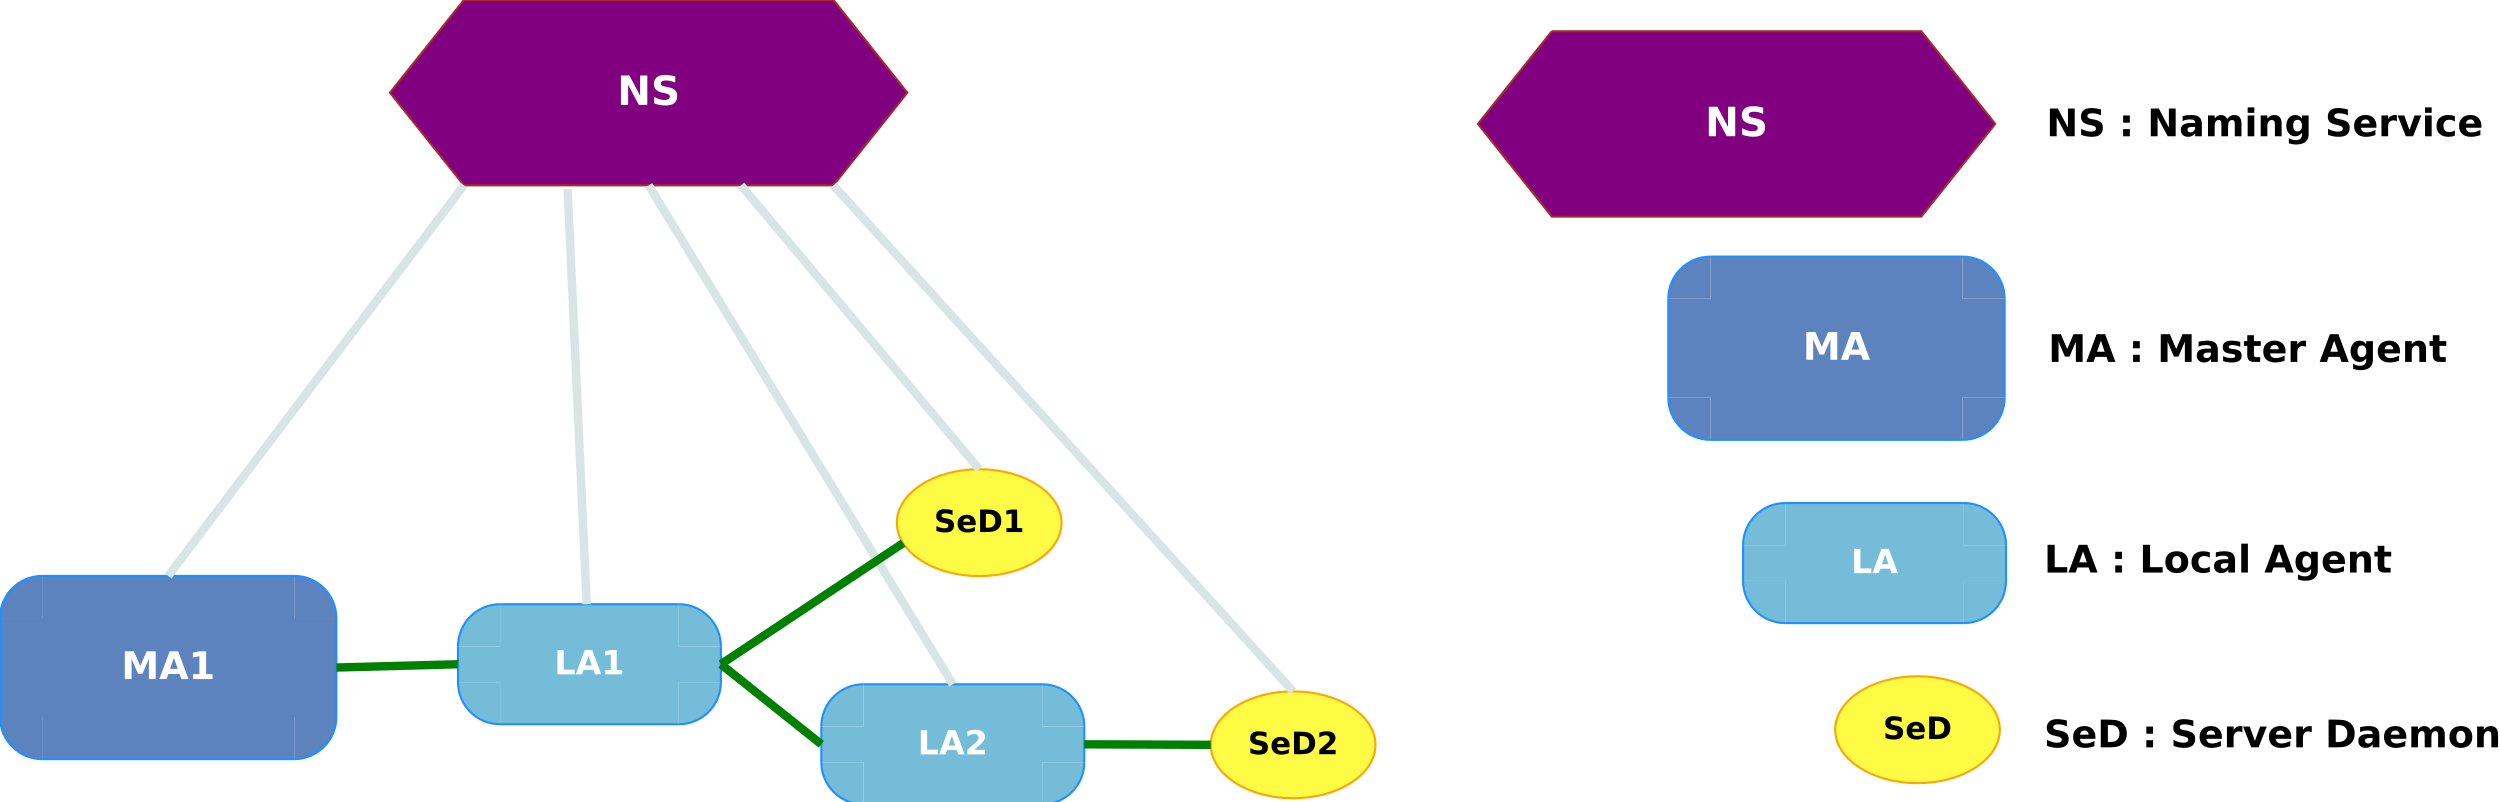<?xml version="1.0" encoding="UTF-8"?>
<svg xmlns="http://www.w3.org/2000/svg" xmlns:xlink="http://www.w3.org/1999/xlink" width="1187pt" height="381pt" viewBox="0 0 1187 381" version="1.1">
<defs>
<g>
<symbol overflow="visible" id="glyph0-0">
<path style="stroke:none;" d="M 0.906 3.188 L 0.906 -12.734 L 9.938 -12.734 L 9.938 3.188 Z M 1.906 2.188 L 8.922 2.188 L 8.922 -11.719 L 1.906 -11.719 Z M 1.906 2.188 "/>
</symbol>
<symbol overflow="visible" id="glyph0-1">
<path style="stroke:none;" d="M 1.656 -13.172 L 5.984 -13.172 L 8.984 -6.125 L 12 -13.172 L 16.312 -13.172 L 16.312 0 L 13.094 0 L 13.094 -9.625 L 10.062 -2.531 L 7.906 -2.531 L 4.875 -9.625 L 4.875 0 L 1.656 0 Z M 1.656 -13.172 "/>
</symbol>
<symbol overflow="visible" id="glyph0-2">
<path style="stroke:none;" d="M 9.656 -2.406 L 4.344 -2.406 L 3.5 0 L 0.094 0 L 4.969 -13.172 L 9.016 -13.172 L 13.891 0 L 10.484 0 Z M 5.188 -4.844 L 8.797 -4.844 L 7 -10.078 Z M 5.188 -4.844 "/>
</symbol>
<symbol overflow="visible" id="glyph0-3">
<path style="stroke:none;" d=""/>
</symbol>
<symbol overflow="visible" id="glyph0-4">
<path style="stroke:none;" d="M 2.016 -9.875 L 5.203 -9.875 L 5.203 -6.469 L 2.016 -6.469 Z M 2.016 -3.406 L 5.203 -3.406 L 5.203 0 L 2.016 0 Z M 2.016 -3.406 "/>
</symbol>
<symbol overflow="visible" id="glyph0-5">
<path style="stroke:none;" d="M 5.938 -4.438 C 5.281 -4.438 4.785 -4.328 4.453 -4.109 C 4.117 -3.891 3.953 -3.562 3.953 -3.125 C 3.953 -2.719 4.086 -2.398 4.359 -2.172 C 4.629 -1.953 5.004 -1.844 5.484 -1.844 C 6.078 -1.844 6.57 -2.055 6.969 -2.484 C 7.375 -2.91 7.578 -3.441 7.578 -4.078 L 7.578 -4.438 Z M 10.766 -5.641 L 10.766 0 L 7.578 0 L 7.578 -1.469 C 7.16 -0.863 6.688 -0.426 6.156 -0.156 C 5.625 0.113 4.977 0.25 4.219 0.25 C 3.195 0.25 2.367 -0.047 1.734 -0.641 C 1.098 -1.234 0.781 -2.008 0.781 -2.969 C 0.781 -4.125 1.176 -4.973 1.969 -5.516 C 2.77 -6.055 4.02 -6.328 5.719 -6.328 L 7.578 -6.328 L 7.578 -6.578 C 7.578 -7.066 7.379 -7.426 6.984 -7.656 C 6.598 -7.895 5.988 -8.016 5.156 -8.016 C 4.477 -8.016 3.848 -7.945 3.266 -7.812 C 2.68 -7.676 2.141 -7.473 1.641 -7.203 L 1.641 -9.609 C 2.316 -9.773 2.992 -9.898 3.672 -9.984 C 4.359 -10.066 5.039 -10.109 5.719 -10.109 C 7.5 -10.109 8.785 -9.758 9.578 -9.062 C 10.367 -8.363 10.766 -7.223 10.766 -5.641 Z M 10.766 -5.641 "/>
</symbol>
<symbol overflow="visible" id="glyph0-6">
<path style="stroke:none;" d="M 9.234 -9.562 L 9.234 -7.172 C 8.555 -7.453 7.898 -7.66 7.266 -7.797 C 6.641 -7.941 6.051 -8.016 5.5 -8.016 C 4.895 -8.016 4.445 -7.938 4.156 -7.781 C 3.863 -7.633 3.719 -7.406 3.719 -7.094 C 3.719 -6.844 3.828 -6.648 4.047 -6.516 C 4.273 -6.379 4.672 -6.281 5.234 -6.219 L 5.797 -6.141 C 7.41 -5.93 8.492 -5.594 9.047 -5.125 C 9.609 -4.656 9.891 -3.914 9.891 -2.906 C 9.891 -1.852 9.5 -1.062 8.719 -0.531 C 7.945 -0.008 6.789 0.25 5.25 0.25 C 4.602 0.25 3.93 0.195 3.234 0.094 C 2.535 0 1.816 -0.148 1.078 -0.359 L 1.078 -2.766 C 1.711 -2.453 2.359 -2.219 3.016 -2.062 C 3.68 -1.914 4.352 -1.844 5.031 -1.844 C 5.656 -1.844 6.117 -1.926 6.422 -2.094 C 6.734 -2.27 6.891 -2.523 6.891 -2.859 C 6.891 -3.141 6.781 -3.348 6.562 -3.484 C 6.352 -3.629 5.93 -3.738 5.297 -3.812 L 4.734 -3.875 C 3.328 -4.051 2.344 -4.379 1.781 -4.859 C 1.219 -5.336 0.938 -6.062 0.938 -7.031 C 0.938 -8.07 1.297 -8.844 2.016 -9.344 C 2.734 -9.852 3.832 -10.109 5.312 -10.109 C 5.895 -10.109 6.504 -10.062 7.141 -9.969 C 7.785 -9.883 8.484 -9.75 9.234 -9.562 Z M 9.234 -9.562 "/>
</symbol>
<symbol overflow="visible" id="glyph0-7">
<path style="stroke:none;" d="M 4.969 -12.688 L 4.969 -9.875 L 8.219 -9.875 L 8.219 -7.625 L 4.969 -7.625 L 4.969 -3.438 C 4.969 -2.977 5.055 -2.664 5.234 -2.5 C 5.422 -2.344 5.785 -2.266 6.328 -2.266 L 7.953 -2.266 L 7.953 0 L 5.234 0 C 3.992 0 3.113 -0.258 2.594 -0.781 C 2.07 -1.301 1.812 -2.188 1.812 -3.438 L 1.812 -7.625 L 0.234 -7.625 L 0.234 -9.875 L 1.812 -9.875 L 1.812 -12.688 Z M 4.969 -12.688 "/>
</symbol>
<symbol overflow="visible" id="glyph0-8">
<path style="stroke:none;" d="M 11.375 -4.969 L 11.375 -4.062 L 4 -4.062 C 4.07 -3.32 4.336 -2.766 4.797 -2.391 C 5.254 -2.023 5.895 -1.844 6.719 -1.844 C 7.383 -1.844 8.066 -1.941 8.766 -2.141 C 9.461 -2.336 10.176 -2.633 10.906 -3.031 L 10.906 -0.594 C 10.164 -0.312 9.422 -0.102 8.672 0.031 C 7.922 0.176 7.172 0.25 6.422 0.25 C 4.641 0.25 3.254 -0.203 2.266 -1.109 C 1.273 -2.016 0.781 -3.289 0.781 -4.938 C 0.781 -6.539 1.266 -7.801 2.234 -8.719 C 3.211 -9.645 4.551 -10.109 6.25 -10.109 C 7.801 -10.109 9.039 -9.641 9.969 -8.703 C 10.906 -7.773 11.375 -6.531 11.375 -4.969 Z M 8.125 -6.016 C 8.125 -6.617 7.945 -7.102 7.594 -7.469 C 7.25 -7.832 6.797 -8.016 6.234 -8.016 C 5.617 -8.016 5.117 -7.844 4.734 -7.5 C 4.359 -7.156 4.125 -6.66 4.031 -6.016 Z M 8.125 -6.016 "/>
</symbol>
<symbol overflow="visible" id="glyph0-9">
<path style="stroke:none;" d="M 8.859 -7.188 C 8.578 -7.312 8.301 -7.406 8.031 -7.469 C 7.758 -7.531 7.484 -7.562 7.203 -7.562 C 6.391 -7.562 5.766 -7.301 5.328 -6.781 C 4.891 -6.258 4.672 -5.516 4.672 -4.547 L 4.672 0 L 1.516 0 L 1.516 -9.875 L 4.672 -9.875 L 4.672 -8.25 C 5.078 -8.895 5.539 -9.363 6.062 -9.656 C 6.594 -9.957 7.227 -10.109 7.969 -10.109 C 8.07 -10.109 8.188 -10.102 8.312 -10.094 C 8.438 -10.094 8.613 -10.078 8.844 -10.047 Z M 8.859 -7.188 "/>
</symbol>
<symbol overflow="visible" id="glyph0-10">
<path style="stroke:none;" d="M 8.234 -1.672 C 7.797 -1.098 7.316 -0.676 6.797 -0.406 C 6.273 -0.133 5.672 0 4.984 0 C 3.773 0 2.773 -0.473 1.984 -1.422 C 1.203 -2.367 0.812 -3.578 0.812 -5.047 C 0.812 -6.523 1.203 -7.734 1.984 -8.672 C 2.773 -9.617 3.773 -10.094 4.984 -10.094 C 5.672 -10.094 6.273 -9.957 6.797 -9.688 C 7.316 -9.414 7.797 -8.988 8.234 -8.406 L 8.234 -9.875 L 11.406 -9.875 L 11.406 -1 C 11.406 0.594 10.906 1.805 9.906 2.641 C 8.906 3.473 7.453 3.891 5.547 3.891 C 4.93 3.891 4.332 3.844 3.75 3.75 C 3.176 3.656 2.598 3.516 2.016 3.328 L 2.016 0.859 C 2.566 1.18 3.109 1.422 3.641 1.578 C 4.172 1.734 4.703 1.812 5.234 1.812 C 6.273 1.812 7.035 1.582 7.516 1.125 C 7.992 0.676 8.234 -0.031 8.234 -1 Z M 6.156 -7.828 C 5.5 -7.828 4.988 -7.582 4.625 -7.094 C 4.258 -6.613 4.078 -5.93 4.078 -5.047 C 4.078 -4.148 4.254 -3.469 4.609 -3 C 4.961 -2.531 5.477 -2.297 6.156 -2.297 C 6.812 -2.297 7.32 -2.535 7.688 -3.016 C 8.051 -3.492 8.234 -4.172 8.234 -5.047 C 8.234 -5.93 8.051 -6.613 7.688 -7.094 C 7.32 -7.582 6.812 -7.828 6.156 -7.828 Z M 6.156 -7.828 "/>
</symbol>
<symbol overflow="visible" id="glyph0-11">
<path style="stroke:none;" d="M 11.453 -6.016 L 11.453 0 L 8.266 0 L 8.266 -4.609 C 8.266 -5.453 8.242 -6.035 8.203 -6.359 C 8.172 -6.691 8.109 -6.93 8.016 -7.078 C 7.891 -7.285 7.723 -7.445 7.516 -7.562 C 7.305 -7.676 7.066 -7.734 6.797 -7.734 C 6.129 -7.734 5.609 -7.477 5.234 -6.969 C 4.859 -6.457 4.672 -5.754 4.672 -4.859 L 4.672 0 L 1.516 0 L 1.516 -9.875 L 4.672 -9.875 L 4.672 -8.438 C 5.148 -9.008 5.656 -9.43 6.188 -9.703 C 6.727 -9.973 7.32 -10.109 7.969 -10.109 C 9.102 -10.109 9.969 -9.758 10.562 -9.062 C 11.156 -8.363 11.453 -7.348 11.453 -6.016 Z M 11.453 -6.016 "/>
</symbol>
<symbol overflow="visible" id="glyph0-12">
<path style="stroke:none;" d="M 1.656 -13.172 L 5.047 -13.172 L 5.047 -2.562 L 11.016 -2.562 L 11.016 0 L 1.656 0 Z M 1.656 -13.172 "/>
</symbol>
<symbol overflow="visible" id="glyph0-13">
<path style="stroke:none;" d="M 6.219 -7.859 C 5.52 -7.859 4.984 -7.602 4.609 -7.094 C 4.242 -6.594 4.062 -5.875 4.062 -4.938 C 4.062 -3.988 4.242 -3.258 4.609 -2.75 C 4.984 -2.25 5.52 -2 6.219 -2 C 6.906 -2 7.43 -2.25 7.797 -2.75 C 8.16 -3.258 8.344 -3.988 8.344 -4.938 C 8.344 -5.875 8.16 -6.594 7.797 -7.094 C 7.43 -7.602 6.906 -7.859 6.219 -7.859 Z M 6.219 -10.109 C 7.914 -10.109 9.242 -9.648 10.203 -8.734 C 11.16 -7.816 11.641 -6.551 11.641 -4.938 C 11.641 -3.312 11.16 -2.039 10.203 -1.125 C 9.242 -0.207 7.914 0.25 6.219 0.25 C 4.508 0.25 3.176 -0.207 2.219 -1.125 C 1.258 -2.039 0.781 -3.312 0.781 -4.938 C 0.781 -6.551 1.258 -7.816 2.219 -8.734 C 3.176 -9.648 4.508 -10.109 6.219 -10.109 Z M 6.219 -10.109 "/>
</symbol>
<symbol overflow="visible" id="glyph0-14">
<path style="stroke:none;" d="M 9.5 -9.562 L 9.5 -7 C 9.07 -7.289 8.641 -7.504 8.203 -7.641 C 7.773 -7.785 7.328 -7.859 6.859 -7.859 C 5.973 -7.859 5.285 -7.598 4.797 -7.078 C 4.305 -6.566 4.062 -5.852 4.062 -4.938 C 4.062 -4.008 4.305 -3.285 4.797 -2.766 C 5.285 -2.254 5.973 -2 6.859 -2 C 7.359 -2 7.828 -2.07 8.266 -2.219 C 8.711 -2.363 9.125 -2.582 9.5 -2.875 L 9.5 -0.297 C 9.008 -0.109 8.508 0.023 8 0.109 C 7.488 0.203 6.977 0.25 6.469 0.25 C 4.688 0.25 3.289 -0.203 2.281 -1.109 C 1.281 -2.023 0.781 -3.301 0.781 -4.938 C 0.781 -6.562 1.281 -7.828 2.281 -8.734 C 3.289 -9.648 4.688 -10.109 6.469 -10.109 C 6.977 -10.109 7.484 -10.062 7.984 -9.969 C 8.492 -9.883 9 -9.75 9.5 -9.562 Z M 9.5 -9.562 "/>
</symbol>
<symbol overflow="visible" id="glyph0-15">
<path style="stroke:none;" d="M 1.516 -13.719 L 4.672 -13.719 L 4.672 0 L 1.516 0 Z M 1.516 -13.719 "/>
</symbol>
<symbol overflow="visible" id="glyph0-16">
<path style="stroke:none;" d="M 10.828 -12.75 L 10.828 -9.969 C 10.098 -10.289 9.391 -10.531 8.703 -10.688 C 8.016 -10.852 7.363 -10.938 6.75 -10.938 C 5.938 -10.938 5.336 -10.828 4.953 -10.609 C 4.566 -10.391 4.375 -10.039 4.375 -9.562 C 4.375 -9.219 4.504 -8.945 4.766 -8.75 C 5.023 -8.551 5.5 -8.379 6.188 -8.234 L 7.641 -7.953 C 9.098 -7.648 10.133 -7.195 10.75 -6.594 C 11.375 -6 11.688 -5.148 11.688 -4.047 C 11.688 -2.598 11.254 -1.52 10.391 -0.812 C 9.535 -0.102 8.223 0.25 6.453 0.25 C 5.609 0.25 4.766 0.172 3.922 0.016 C 3.086 -0.141 2.25 -0.375 1.406 -0.688 L 1.406 -3.547 C 2.25 -3.109 3.062 -2.773 3.844 -2.547 C 4.633 -2.316 5.395 -2.203 6.125 -2.203 C 6.863 -2.203 7.426 -2.328 7.812 -2.578 C 8.207 -2.828 8.406 -3.18 8.406 -3.641 C 8.406 -4.047 8.27 -4.359 8 -4.578 C 7.738 -4.805 7.207 -5.008 6.406 -5.188 L 5.094 -5.484 C 3.781 -5.766 2.816 -6.211 2.203 -6.828 C 1.598 -7.441 1.297 -8.273 1.297 -9.328 C 1.297 -10.641 1.719 -11.645 2.562 -12.344 C 3.414 -13.051 4.633 -13.406 6.219 -13.406 C 6.938 -13.406 7.676 -13.348 8.438 -13.234 C 9.207 -13.129 10.004 -12.969 10.828 -12.75 Z M 10.828 -12.75 "/>
</symbol>
<symbol overflow="visible" id="glyph0-17">
<path style="stroke:none;" d="M 5.047 -10.594 L 5.047 -2.562 L 6.266 -2.562 C 7.66 -2.562 8.723 -2.906 9.453 -3.594 C 10.18 -4.281 10.547 -5.281 10.547 -6.594 C 10.547 -7.906 10.18 -8.898 9.453 -9.578 C 8.723 -10.254 7.66 -10.594 6.266 -10.594 Z M 1.656 -13.172 L 5.234 -13.172 C 7.234 -13.172 8.723 -13.023 9.703 -12.734 C 10.68 -12.453 11.52 -11.973 12.219 -11.297 C 12.844 -10.691 13.301 -10 13.594 -9.219 C 13.895 -8.445 14.047 -7.57 14.047 -6.594 C 14.047 -5.602 13.895 -4.719 13.594 -3.938 C 13.301 -3.156 12.844 -2.469 12.219 -1.875 C 11.52 -1.195 10.676 -0.711 9.688 -0.422 C 8.695 -0.141 7.211 0 5.234 0 L 1.656 0 Z M 1.656 -13.172 "/>
</symbol>
<symbol overflow="visible" id="glyph0-18">
<path style="stroke:none;" d="M 0.266 -9.875 L 3.438 -9.875 L 5.891 -3.047 L 8.344 -9.875 L 11.516 -9.875 L 7.625 0 L 4.156 0 Z M 0.266 -9.875 "/>
</symbol>
<symbol overflow="visible" id="glyph0-19">
<path style="stroke:none;" d="M 10.672 -8.234 C 11.066 -8.848 11.539 -9.312 12.094 -9.625 C 12.645 -9.945 13.25 -10.109 13.906 -10.109 C 15.039 -10.109 15.906 -9.758 16.5 -9.062 C 17.094 -8.363 17.391 -7.348 17.391 -6.016 L 17.391 0 L 14.219 0 L 14.219 -5.156 C 14.219 -5.227 14.219 -5.305 14.219 -5.391 C 14.227 -5.473 14.234 -5.586 14.234 -5.734 C 14.234 -6.441 14.129 -6.953 13.922 -7.266 C 13.723 -7.578 13.391 -7.734 12.922 -7.734 C 12.328 -7.734 11.863 -7.484 11.531 -6.984 C 11.207 -6.492 11.039 -5.781 11.031 -4.844 L 11.031 0 L 7.859 0 L 7.859 -5.156 C 7.859 -6.25 7.766 -6.953 7.578 -7.266 C 7.391 -7.578 7.055 -7.734 6.578 -7.734 C 5.961 -7.734 5.488 -7.484 5.156 -6.984 C 4.832 -6.492 4.672 -5.785 4.672 -4.859 L 4.672 0 L 1.5 0 L 1.5 -9.875 L 4.672 -9.875 L 4.672 -8.438 C 5.055 -8.988 5.5 -9.406 6 -9.688 C 6.508 -9.969 7.066 -10.109 7.672 -10.109 C 8.359 -10.109 8.961 -9.941 9.484 -9.609 C 10.004 -9.285 10.398 -8.828 10.672 -8.234 Z M 10.672 -8.234 "/>
</symbol>
<symbol overflow="visible" id="glyph0-20">
<path style="stroke:none;" d="M 2.109 -2.344 L 5.109 -2.344 L 5.109 -10.859 L 2.031 -10.219 L 2.031 -12.531 L 5.094 -13.172 L 8.328 -13.172 L 8.328 -2.344 L 11.328 -2.344 L 11.328 0 L 2.109 0 Z M 2.109 -2.344 "/>
</symbol>
<symbol overflow="visible" id="glyph0-21">
<path style="stroke:none;" d="M 1.656 -13.172 L 5.453 -13.172 L 10.234 -4.141 L 10.234 -13.172 L 13.453 -13.172 L 13.453 0 L 9.672 0 L 4.875 -9.031 L 4.875 0 L 1.656 0 Z M 1.656 -13.172 "/>
</symbol>
<symbol overflow="visible" id="glyph0-22">
<path style="stroke:none;" d="M 1.516 -9.875 L 4.672 -9.875 L 4.672 0 L 1.516 0 Z M 1.516 -13.719 L 4.672 -13.719 L 4.672 -11.141 L 1.516 -11.141 Z M 1.516 -13.719 "/>
</symbol>
<symbol overflow="visible" id="glyph1-0">
<path style="stroke:none;" d="M 0.781 2.797 L 0.781 -11.156 L 8.688 -11.156 L 8.688 2.797 Z M 1.672 1.922 L 7.812 1.922 L 7.812 -10.266 L 1.672 -10.266 Z M 1.672 1.922 "/>
</symbol>
<symbol overflow="visible" id="glyph1-1">
<path style="stroke:none;" d="M 1.453 -11.531 L 4.422 -11.531 L 4.422 -2.25 L 9.641 -2.25 L 9.641 0 L 1.453 0 Z M 1.453 -11.531 "/>
</symbol>
<symbol overflow="visible" id="glyph1-2">
<path style="stroke:none;" d="M 8.453 -2.094 L 3.797 -2.094 L 3.062 0 L 0.078 0 L 4.344 -11.531 L 7.891 -11.531 L 12.156 0 L 9.172 0 Z M 4.547 -4.234 L 7.703 -4.234 L 6.125 -8.828 Z M 4.547 -4.234 "/>
</symbol>
<symbol overflow="visible" id="glyph1-3">
<path style="stroke:none;" d="M 1.859 -2.047 L 4.484 -2.047 L 4.484 -9.5 L 1.781 -8.953 L 1.781 -10.969 L 4.469 -11.531 L 7.281 -11.531 L 7.281 -2.047 L 9.906 -2.047 L 9.906 0 L 1.859 0 Z M 1.859 -2.047 "/>
</symbol>
<symbol overflow="visible" id="glyph1-4">
<path style="stroke:none;" d="M 4.562 -2.188 L 9.625 -2.188 L 9.625 0 L 1.25 0 L 1.25 -2.188 L 5.453 -5.906 C 5.828 -6.238 6.102 -6.566 6.281 -6.891 C 6.469 -7.211 6.562 -7.551 6.562 -7.906 C 6.562 -8.445 6.379 -8.879 6.016 -9.203 C 5.648 -9.535 5.172 -9.703 4.578 -9.703 C 4.109 -9.703 3.598 -9.602 3.047 -9.406 C 2.492 -9.207 1.906 -8.914 1.281 -8.531 L 1.281 -11.062 C 1.945 -11.281 2.609 -11.445 3.266 -11.562 C 3.922 -11.676 4.562 -11.734 5.188 -11.734 C 6.562 -11.734 7.629 -11.426 8.391 -10.812 C 9.16 -10.207 9.547 -9.363 9.547 -8.281 C 9.547 -7.656 9.383 -7.07 9.062 -6.531 C 8.738 -5.988 8.055 -5.258 7.016 -4.344 Z M 4.562 -2.188 "/>
</symbol>
<symbol overflow="visible" id="glyph2-0">
<path style="stroke:none;" d="M 0.734 2.594 L 0.734 -10.344 L 8.062 -10.344 L 8.062 2.594 Z M 1.547 1.781 L 7.25 1.781 L 7.25 -9.516 L 1.547 -9.516 Z M 1.547 1.781 "/>
</symbol>
<symbol overflow="visible" id="glyph2-1">
<path style="stroke:none;" d="M 8.797 -10.359 L 8.797 -8.094 C 8.203 -8.352 7.625 -8.551 7.062 -8.688 C 6.508 -8.82 5.984 -8.891 5.484 -8.891 C 4.828 -8.891 4.336 -8.797 4.016 -8.609 C 3.703 -8.43 3.547 -8.148 3.547 -7.766 C 3.547 -7.484 3.648 -7.258 3.859 -7.094 C 4.078 -6.938 4.469 -6.801 5.031 -6.688 L 6.203 -6.453 C 7.391 -6.211 8.234 -5.848 8.734 -5.359 C 9.242 -4.879 9.5 -4.188 9.5 -3.281 C 9.5 -2.102 9.145 -1.227 8.438 -0.656 C 7.738 -0.082 6.672 0.203 5.234 0.203 C 4.555 0.203 3.875 0.141 3.188 0.016 C 2.508 -0.109 1.828 -0.301 1.141 -0.562 L 1.141 -2.891 C 1.828 -2.523 2.488 -2.25 3.125 -2.062 C 3.758 -1.883 4.375 -1.797 4.969 -1.797 C 5.57 -1.797 6.031 -1.895 6.344 -2.094 C 6.664 -2.289 6.828 -2.578 6.828 -2.953 C 6.828 -3.285 6.719 -3.539 6.5 -3.719 C 6.289 -3.906 5.859 -4.07 5.203 -4.219 L 4.141 -4.453 C 3.066 -4.68 2.281 -5.047 1.781 -5.547 C 1.289 -6.047 1.047 -6.723 1.047 -7.578 C 1.047 -8.641 1.391 -9.457 2.078 -10.031 C 2.766 -10.602 3.754 -10.891 5.047 -10.891 C 5.641 -10.891 6.242 -10.844 6.859 -10.75 C 7.484 -10.664 8.129 -10.535 8.797 -10.359 Z M 8.797 -10.359 "/>
</symbol>
<symbol overflow="visible" id="glyph2-2">
<path style="stroke:none;" d="M 9.234 -4.031 L 9.234 -3.297 L 3.25 -3.297 C 3.312 -2.703 3.523 -2.254 3.891 -1.953 C 4.266 -1.648 4.785 -1.5 5.453 -1.5 C 5.992 -1.5 6.547 -1.578 7.109 -1.734 C 7.68 -1.898 8.266 -2.145 8.859 -2.469 L 8.859 -0.484 C 8.254 -0.254 7.645 -0.082 7.031 0.031 C 6.426 0.145 5.82 0.203 5.219 0.203 C 3.77 0.203 2.641 -0.16 1.828 -0.891 C 1.023 -1.629 0.625 -2.664 0.625 -4 C 0.625 -5.312 1.02 -6.344 1.812 -7.094 C 2.602 -7.844 3.691 -8.219 5.078 -8.219 C 6.336 -8.219 7.344 -7.836 8.094 -7.078 C 8.852 -6.316 9.234 -5.301 9.234 -4.031 Z M 6.609 -4.891 C 6.609 -5.367 6.461 -5.758 6.172 -6.062 C 5.891 -6.363 5.52 -6.516 5.062 -6.516 C 4.562 -6.516 4.156 -6.375 3.844 -6.094 C 3.539 -5.812 3.352 -5.41 3.281 -4.891 Z M 6.609 -4.891 "/>
</symbol>
<symbol overflow="visible" id="glyph2-3">
<path style="stroke:none;" d="M 4.109 -8.609 L 4.109 -2.078 L 5.094 -2.078 C 6.219 -2.078 7.078 -2.359 7.672 -2.922 C 8.266 -3.484 8.562 -4.297 8.562 -5.359 C 8.562 -6.422 8.266 -7.227 7.672 -7.781 C 7.086 -8.332 6.227 -8.609 5.094 -8.609 Z M 1.344 -10.703 L 4.25 -10.703 C 5.875 -10.703 7.082 -10.582 7.875 -10.344 C 8.676 -10.113 9.359 -9.723 9.922 -9.172 C 10.43 -8.691 10.805 -8.133 11.047 -7.5 C 11.285 -6.875 11.406 -6.16 11.406 -5.359 C 11.406 -4.547 11.285 -3.82 11.047 -3.188 C 10.805 -2.562 10.43 -2.008 9.922 -1.531 C 9.348 -0.969 8.66 -0.57 7.859 -0.344 C 7.055 -0.113 5.852 0 4.25 0 L 1.344 0 Z M 1.344 -10.703 "/>
</symbol>
<symbol overflow="visible" id="glyph2-4">
<path style="stroke:none;" d="M 1.719 -1.906 L 4.156 -1.906 L 4.156 -8.812 L 1.656 -8.297 L 1.656 -10.188 L 4.141 -10.703 L 6.766 -10.703 L 6.766 -1.906 L 9.203 -1.906 L 9.203 0 L 1.719 0 Z M 1.719 -1.906 "/>
</symbol>
<symbol overflow="visible" id="glyph2-5">
<path style="stroke:none;" d="M 4.234 -2.031 L 8.938 -2.031 L 8.938 0 L 1.156 0 L 1.156 -2.031 L 5.062 -5.469 C 5.414 -5.789 5.676 -6.098 5.844 -6.391 C 6.008 -6.691 6.094 -7.008 6.094 -7.344 C 6.094 -7.844 5.922 -8.242 5.578 -8.547 C 5.242 -8.848 4.797 -9 4.234 -9 C 3.805 -9 3.336 -8.906 2.828 -8.719 C 2.316 -8.539 1.77 -8.27 1.188 -7.906 L 1.188 -10.266 C 1.812 -10.461 2.426 -10.613 3.031 -10.719 C 3.633 -10.832 4.227 -10.891 4.812 -10.891 C 6.094 -10.891 7.086 -10.609 7.797 -10.047 C 8.504 -9.484 8.859 -8.695 8.859 -7.688 C 8.859 -7.102 8.707 -6.555 8.406 -6.047 C 8.102 -5.547 7.473 -4.875 6.516 -4.031 Z M 4.234 -2.031 "/>
</symbol>
<symbol overflow="visible" id="glyph3-0">
<path style="stroke:none;" d="M 0.953 3.391 L 0.953 -13.531 L 10.547 -13.531 L 10.547 3.391 Z M 2.031 2.328 L 9.484 2.328 L 9.484 -12.453 L 2.031 -12.453 Z M 2.031 2.328 "/>
</symbol>
<symbol overflow="visible" id="glyph3-1">
<path style="stroke:none;" d="M 1.766 -13.984 L 5.797 -13.984 L 10.875 -4.391 L 10.875 -13.984 L 14.297 -13.984 L 14.297 0 L 10.266 0 L 5.188 -9.594 L 5.188 0 L 1.766 0 Z M 1.766 -13.984 "/>
</symbol>
<symbol overflow="visible" id="glyph3-2">
<path style="stroke:none;" d="M 11.5 -13.547 L 11.5 -10.594 C 10.727 -10.938 9.977 -11.191 9.25 -11.359 C 8.52 -11.535 7.828 -11.625 7.172 -11.625 C 6.316 -11.625 5.68 -11.504 5.266 -11.266 C 4.848 -11.035 4.641 -10.672 4.641 -10.172 C 4.641 -9.797 4.781 -9.5 5.062 -9.281 C 5.344 -9.07 5.848 -8.895 6.578 -8.75 L 8.109 -8.438 C 9.672 -8.125 10.773 -7.648 11.422 -7.016 C 12.078 -6.379 12.406 -5.473 12.406 -4.297 C 12.406 -2.754 11.945 -1.609 11.031 -0.859 C 10.125 -0.109 8.727 0.266 6.844 0.266 C 5.957 0.266 5.066 0.18 4.172 0.016 C 3.285 -0.148 2.395 -0.398 1.5 -0.734 L 1.5 -3.781 C 2.395 -3.301 3.258 -2.941 4.094 -2.703 C 4.926 -2.461 5.727 -2.344 6.5 -2.344 C 7.289 -2.344 7.895 -2.473 8.312 -2.734 C 8.727 -2.992 8.938 -3.367 8.938 -3.859 C 8.938 -4.297 8.789 -4.633 8.5 -4.875 C 8.219 -5.113 7.656 -5.328 6.812 -5.516 L 5.422 -5.812 C 4.016 -6.113 2.988 -6.594 2.344 -7.25 C 1.695 -7.906 1.375 -8.789 1.375 -9.906 C 1.375 -11.301 1.82 -12.367 2.719 -13.109 C 3.625 -13.859 4.922 -14.234 6.609 -14.234 C 7.367 -14.234 8.156 -14.176 8.969 -14.062 C 9.781 -13.945 10.625 -13.773 11.5 -13.547 Z M 11.5 -13.547 "/>
</symbol>
</g>
</defs>
<g id="surface637049">
<rect x="0" y="0" width="1187" height="381" style="fill:rgb(100%,100%,100%);fill-opacity:1;stroke:none;"/>
<path style=" stroke:none;fill-rule:evenodd;fill:rgb(36.471%,51.373%,74.51%);fill-opacity:1;" d="M 812.113 121.84 L 931.812 121.84 L 931.812 208.84 L 812.113 208.84 Z M 812.113 121.84 "/>
<path style=" stroke:none;fill-rule:evenodd;fill:rgb(36.471%,51.373%,74.51%);fill-opacity:1;" d="M 812.113 141.84 L 812.113 121.84 C 801.066 121.84 792.113 130.793 792.113 141.84 Z M 812.113 141.84 "/>
<path style=" stroke:none;fill-rule:evenodd;fill:rgb(36.471%,51.373%,74.51%);fill-opacity:1;" d="M 931.812 141.84 L 951.812 141.84 C 951.812 130.793 942.855 121.84 931.812 121.84 Z M 931.812 141.84 "/>
<path style=" stroke:none;fill-rule:evenodd;fill:rgb(36.471%,51.373%,74.51%);fill-opacity:1;" d="M 792.113 141.84 L 951.812 141.84 L 951.812 188.84 L 792.113 188.84 Z M 792.113 141.84 "/>
<path style=" stroke:none;fill-rule:evenodd;fill:rgb(36.471%,51.373%,74.51%);fill-opacity:1;" d="M 812.113 188.84 L 792.113 188.84 C 792.113 199.883 801.066 208.84 812.113 208.84 Z M 812.113 188.84 "/>
<path style=" stroke:none;fill-rule:evenodd;fill:rgb(36.471%,51.373%,74.51%);fill-opacity:1;" d="M 931.812 188.84 L 931.812 208.84 C 942.855 208.84 951.812 199.883 951.812 188.84 Z M 931.812 188.84 "/>
<path style="fill:none;stroke-width:0.05;stroke-linecap:butt;stroke-linejoin:miter;stroke:rgb(11.765%,56.471%,100%);stroke-opacity:1;stroke-miterlimit:10;" d="M 8.179 10.35 L 14.164 10.35 " transform="matrix(20,0,0,20,648.524,-85.162)"/>
<path style="fill:none;stroke-width:0.05;stroke-linecap:butt;stroke-linejoin:miter;stroke:rgb(11.765%,56.471%,100%);stroke-opacity:1;stroke-miterlimit:10;" d="M 8.179 14.7 L 14.164 14.7 " transform="matrix(20,0,0,20,648.524,-85.162)"/>
<path style="fill:none;stroke-width:0.05;stroke-linecap:butt;stroke-linejoin:miter;stroke:rgb(11.765%,56.471%,100%);stroke-opacity:1;stroke-miterlimit:10;" d="M 8.179 10.35 C 7.627 10.35 7.179 10.798 7.179 11.35 " transform="matrix(20,0,0,20,648.524,-85.162)"/>
<path style="fill:none;stroke-width:0.05;stroke-linecap:butt;stroke-linejoin:miter;stroke:rgb(11.765%,56.471%,100%);stroke-opacity:1;stroke-miterlimit:10;" d="M 15.164 11.35 C 15.164 10.798 14.717 10.35 14.164 10.35 " transform="matrix(20,0,0,20,648.524,-85.162)"/>
<path style="fill:none;stroke-width:0.05;stroke-linecap:butt;stroke-linejoin:miter;stroke:rgb(11.765%,56.471%,100%);stroke-opacity:1;stroke-miterlimit:10;" d="M 7.179 11.35 L 7.179 13.7 " transform="matrix(20,0,0,20,648.524,-85.162)"/>
<path style="fill:none;stroke-width:0.05;stroke-linecap:butt;stroke-linejoin:miter;stroke:rgb(11.765%,56.471%,100%);stroke-opacity:1;stroke-miterlimit:10;" d="M 15.164 11.35 L 15.164 13.7 " transform="matrix(20,0,0,20,648.524,-85.162)"/>
<path style="fill:none;stroke-width:0.05;stroke-linecap:butt;stroke-linejoin:miter;stroke:rgb(11.765%,56.471%,100%);stroke-opacity:1;stroke-miterlimit:10;" d="M 7.179 13.7 C 7.179 14.252 7.627 14.7 8.179 14.7 " transform="matrix(20,0,0,20,648.524,-85.162)"/>
<path style="fill:none;stroke-width:0.05;stroke-linecap:butt;stroke-linejoin:miter;stroke:rgb(11.765%,56.471%,100%);stroke-opacity:1;stroke-miterlimit:10;" d="M 14.164 14.7 C 14.717 14.7 15.164 14.252 15.164 13.7 " transform="matrix(20,0,0,20,648.524,-85.162)"/>
<g style="fill:rgb(100%,100%,100%);fill-opacity:1;">
  <use xlink:href="#glyph0-1" x="856.004" y="170.825"/>
  <use xlink:href="#glyph0-2" x="873.978" y="170.825"/>
</g>
<path style=" stroke:none;fill-rule:evenodd;fill:rgb(45.882%,73.725%,85.098%);fill-opacity:1;" d="M 847.598 238.84 L 932.449 238.84 L 932.449 295.84 L 847.598 295.84 Z M 847.598 238.84 "/>
<path style=" stroke:none;fill-rule:evenodd;fill:rgb(45.882%,73.725%,85.098%);fill-opacity:1;" d="M 847.598 258.84 L 847.598 238.84 C 836.555 238.84 827.598 247.793 827.598 258.84 Z M 847.598 258.84 "/>
<path style=" stroke:none;fill-rule:evenodd;fill:rgb(45.882%,73.725%,85.098%);fill-opacity:1;" d="M 932.449 258.84 L 952.449 258.84 C 952.449 247.793 943.496 238.84 932.449 238.84 Z M 932.449 258.84 "/>
<path style=" stroke:none;fill-rule:evenodd;fill:rgb(45.882%,73.725%,85.098%);fill-opacity:1;" d="M 827.598 258.84 L 952.449 258.84 L 952.449 275.84 L 827.598 275.84 Z M 827.598 258.84 "/>
<path style=" stroke:none;fill-rule:evenodd;fill:rgb(45.882%,73.725%,85.098%);fill-opacity:1;" d="M 847.598 275.84 L 827.598 275.84 C 827.598 286.883 836.555 295.84 847.598 295.84 Z M 847.598 275.84 "/>
<path style=" stroke:none;fill-rule:evenodd;fill:rgb(45.882%,73.725%,85.098%);fill-opacity:1;" d="M 932.449 275.84 L 932.449 295.84 C 943.496 295.84 952.449 286.883 952.449 275.84 Z M 932.449 275.84 "/>
<path style="fill:none;stroke-width:0.05;stroke-linecap:butt;stroke-linejoin:miter;stroke:rgb(11.765%,56.471%,100%);stroke-opacity:1;stroke-miterlimit:10;" d="M 9.954 16.2 L 14.196 16.2 " transform="matrix(20,0,0,20,648.524,-85.162)"/>
<path style="fill:none;stroke-width:0.05;stroke-linecap:butt;stroke-linejoin:miter;stroke:rgb(11.765%,56.471%,100%);stroke-opacity:1;stroke-miterlimit:10;" d="M 9.954 19.05 L 14.196 19.05 " transform="matrix(20,0,0,20,648.524,-85.162)"/>
<path style="fill:none;stroke-width:0.05;stroke-linecap:butt;stroke-linejoin:miter;stroke:rgb(11.765%,56.471%,100%);stroke-opacity:1;stroke-miterlimit:10;" d="M 9.954 16.2 C 9.402 16.2 8.954 16.648 8.954 17.2 " transform="matrix(20,0,0,20,648.524,-85.162)"/>
<path style="fill:none;stroke-width:0.05;stroke-linecap:butt;stroke-linejoin:miter;stroke:rgb(11.765%,56.471%,100%);stroke-opacity:1;stroke-miterlimit:10;" d="M 15.196 17.2 C 15.196 16.648 14.749 16.2 14.196 16.2 " transform="matrix(20,0,0,20,648.524,-85.162)"/>
<path style="fill:none;stroke-width:0.05;stroke-linecap:butt;stroke-linejoin:miter;stroke:rgb(11.765%,56.471%,100%);stroke-opacity:1;stroke-miterlimit:10;" d="M 8.954 17.2 L 8.954 18.05 " transform="matrix(20,0,0,20,648.524,-85.162)"/>
<path style="fill:none;stroke-width:0.05;stroke-linecap:butt;stroke-linejoin:miter;stroke:rgb(11.765%,56.471%,100%);stroke-opacity:1;stroke-miterlimit:10;" d="M 15.196 17.2 L 15.196 18.05 " transform="matrix(20,0,0,20,648.524,-85.162)"/>
<path style="fill:none;stroke-width:0.05;stroke-linecap:butt;stroke-linejoin:miter;stroke:rgb(11.765%,56.471%,100%);stroke-opacity:1;stroke-miterlimit:10;" d="M 8.954 18.05 C 8.954 18.602 9.402 19.05 9.954 19.05 " transform="matrix(20,0,0,20,648.524,-85.162)"/>
<path style="fill:none;stroke-width:0.05;stroke-linecap:butt;stroke-linejoin:miter;stroke:rgb(11.765%,56.471%,100%);stroke-opacity:1;stroke-miterlimit:10;" d="M 14.196 19.05 C 14.749 19.05 15.196 18.602 15.196 18.05 " transform="matrix(20,0,0,20,648.524,-85.162)"/>
<g style="fill:rgb(100%,100%,100%);fill-opacity:1;">
  <use xlink:href="#glyph1-1" x="878.891" y="272.131"/>
  <use xlink:href="#glyph1-2" x="888.961" y="272.131"/>
</g>
<path style="fill-rule:evenodd;fill:rgb(99.216%,98.431%,26.667%);fill-opacity:1;stroke-width:0.05;stroke-linecap:butt;stroke-linejoin:miter;stroke:rgb(100%,64.706%,0%);stroke-opacity:1;stroke-miterlimit:10;" d="M 15.05 21.581 C 15.05 22.282 14.175 22.85 13.096 22.85 C 12.016 22.85 11.141 22.282 11.141 21.581 C 11.141 20.881 12.016 20.313 13.096 20.313 C 14.175 20.313 15.05 20.881 15.05 21.581 " transform="matrix(20,0,0,20,648.524,-85.162)"/>
<g style="fill:rgb(0%,0%,0%);fill-opacity:1;">
  <use xlink:href="#glyph2-1" x="894.09" y="350.923"/>
  <use xlink:href="#glyph2-2" x="904.659" y="350.923"/>
  <use xlink:href="#glyph2-3" x="914.612" y="350.923"/>
</g>
<g style="fill:rgb(0%,0%,0%);fill-opacity:1;">
  <use xlink:href="#glyph0-1" x="972.523" y="171.848"/>
  <use xlink:href="#glyph0-2" x="990.497" y="171.848"/>
  <use xlink:href="#glyph0-3" x="1004.476" y="171.848"/>
  <use xlink:href="#glyph0-4" x="1010.764" y="171.848"/>
  <use xlink:href="#glyph0-3" x="1017.987" y="171.848"/>
  <use xlink:href="#glyph0-1" x="1024.276" y="171.848"/>
  <use xlink:href="#glyph0-5" x="1042.249" y="171.848"/>
  <use xlink:href="#glyph0-6" x="1054.438" y="171.848"/>
  <use xlink:href="#glyph0-7" x="1065.189" y="171.848"/>
  <use xlink:href="#glyph0-8" x="1073.823" y="171.848"/>
  <use xlink:href="#glyph0-9" x="1086.073" y="171.848"/>
  <use xlink:href="#glyph0-3" x="1094.981" y="171.848"/>
  <use xlink:href="#glyph0-2" x="1101.269" y="171.848"/>
  <use xlink:href="#glyph0-10" x="1115.248" y="171.848"/>
  <use xlink:href="#glyph0-8" x="1128.177" y="171.848"/>
  <use xlink:href="#glyph0-11" x="1140.427" y="171.848"/>
  <use xlink:href="#glyph0-7" x="1153.285" y="171.848"/>
</g>
<g style="fill:rgb(0%,0%,0%);fill-opacity:1;">
  <use xlink:href="#glyph0-12" x="970.523" y="271.848"/>
  <use xlink:href="#glyph0-2" x="982.033" y="271.848"/>
  <use xlink:href="#glyph0-3" x="996.011" y="271.848"/>
  <use xlink:href="#glyph0-4" x="1002.3" y="271.848"/>
  <use xlink:href="#glyph0-3" x="1009.523" y="271.848"/>
  <use xlink:href="#glyph0-12" x="1015.811" y="271.848"/>
  <use xlink:href="#glyph0-13" x="1027.32" y="271.848"/>
  <use xlink:href="#glyph0-14" x="1039.729" y="271.848"/>
  <use xlink:href="#glyph0-5" x="1050.436" y="271.848"/>
  <use xlink:href="#glyph0-15" x="1062.624" y="271.848"/>
  <use xlink:href="#glyph0-3" x="1068.815" y="271.848"/>
  <use xlink:href="#glyph0-2" x="1075.104" y="271.848"/>
  <use xlink:href="#glyph0-10" x="1089.082" y="271.848"/>
  <use xlink:href="#glyph0-8" x="1102.011" y="271.848"/>
  <use xlink:href="#glyph0-11" x="1114.262" y="271.848"/>
  <use xlink:href="#glyph0-7" x="1127.12" y="271.848"/>
</g>
<g style="fill:rgb(0%,0%,0%);fill-opacity:1;">
  <use xlink:href="#glyph0-16" x="970.523" y="354.848"/>
  <use xlink:href="#glyph0-8" x="983.532" y="354.848"/>
  <use xlink:href="#glyph0-17" x="995.782" y="354.848"/>
  <use xlink:href="#glyph0-3" x="1010.775" y="354.848"/>
  <use xlink:href="#glyph0-4" x="1017.063" y="354.848"/>
  <use xlink:href="#glyph0-3" x="1024.286" y="354.848"/>
  <use xlink:href="#glyph0-16" x="1030.575" y="354.848"/>
  <use xlink:href="#glyph0-8" x="1043.583" y="354.848"/>
  <use xlink:href="#glyph0-9" x="1055.833" y="354.848"/>
  <use xlink:href="#glyph0-18" x="1064.741" y="354.848"/>
  <use xlink:href="#glyph0-8" x="1076.515" y="354.848"/>
  <use xlink:href="#glyph0-9" x="1088.765" y="354.848"/>
  <use xlink:href="#glyph0-3" x="1097.673" y="354.848"/>
  <use xlink:href="#glyph0-17" x="1103.961" y="354.848"/>
  <use xlink:href="#glyph0-5" x="1118.954" y="354.848"/>
  <use xlink:href="#glyph0-8" x="1131.142" y="354.848"/>
  <use xlink:href="#glyph0-19" x="1143.392" y="354.848"/>
  <use xlink:href="#glyph0-13" x="1162.213" y="354.848"/>
  <use xlink:href="#glyph0-11" x="1174.622" y="354.848"/>
</g>
<path style=" stroke:none;fill-rule:evenodd;fill:rgb(36.471%,51.373%,74.51%);fill-opacity:1;" d="M 20 273.434 L 139.699 273.434 L 139.699 360.434 L 20 360.434 Z M 20 273.434 "/>
<path style=" stroke:none;fill-rule:evenodd;fill:rgb(36.471%,51.373%,74.51%);fill-opacity:1;" d="M 20 293.434 L 20 273.434 C 8.953 273.434 0 282.387 0 293.434 Z M 20 293.434 "/>
<path style=" stroke:none;fill-rule:evenodd;fill:rgb(36.471%,51.373%,74.51%);fill-opacity:1;" d="M 139.699 293.434 L 159.699 293.434 C 159.699 282.387 150.746 273.434 139.699 273.434 Z M 139.699 293.434 "/>
<path style=" stroke:none;fill-rule:evenodd;fill:rgb(36.471%,51.373%,74.51%);fill-opacity:1;" d="M 0 293.434 L 159.699 293.434 L 159.699 340.434 L 0 340.434 Z M 0 293.434 "/>
<path style=" stroke:none;fill-rule:evenodd;fill:rgb(36.471%,51.373%,74.51%);fill-opacity:1;" d="M 20 340.434 L 0 340.434 C 0 351.48 8.953 360.434 20 360.434 Z M 20 340.434 "/>
<path style=" stroke:none;fill-rule:evenodd;fill:rgb(36.471%,51.373%,74.51%);fill-opacity:1;" d="M 139.699 340.434 L 139.699 360.434 C 150.746 360.434 159.699 351.48 159.699 340.434 Z M 139.699 340.434 "/>
<path style="fill:none;stroke-width:0.05;stroke-linecap:butt;stroke-linejoin:miter;stroke:rgb(11.765%,56.471%,100%);stroke-opacity:1;stroke-miterlimit:10;" d="M -31.426 17.93 L -25.441 17.93 " transform="matrix(20,0,0,20,648.524,-85.162)"/>
<path style="fill:none;stroke-width:0.05;stroke-linecap:butt;stroke-linejoin:miter;stroke:rgb(11.765%,56.471%,100%);stroke-opacity:1;stroke-miterlimit:10;" d="M -31.426 22.28 L -25.441 22.28 " transform="matrix(20,0,0,20,648.524,-85.162)"/>
<path style="fill:none;stroke-width:0.05;stroke-linecap:butt;stroke-linejoin:miter;stroke:rgb(11.765%,56.471%,100%);stroke-opacity:1;stroke-miterlimit:10;" d="M -31.426 17.93 C -31.979 17.93 -32.426 18.377 -32.426 18.93 " transform="matrix(20,0,0,20,648.524,-85.162)"/>
<path style="fill:none;stroke-width:0.05;stroke-linecap:butt;stroke-linejoin:miter;stroke:rgb(11.765%,56.471%,100%);stroke-opacity:1;stroke-miterlimit:10;" d="M -24.441 18.93 C -24.441 18.377 -24.889 17.93 -25.441 17.93 " transform="matrix(20,0,0,20,648.524,-85.162)"/>
<path style="fill:none;stroke-width:0.05;stroke-linecap:butt;stroke-linejoin:miter;stroke:rgb(11.765%,56.471%,100%);stroke-opacity:1;stroke-miterlimit:10;" d="M -32.426 18.93 L -32.426 21.28 " transform="matrix(20,0,0,20,648.524,-85.162)"/>
<path style="fill:none;stroke-width:0.05;stroke-linecap:butt;stroke-linejoin:miter;stroke:rgb(11.765%,56.471%,100%);stroke-opacity:1;stroke-miterlimit:10;" d="M -24.441 18.93 L -24.441 21.28 " transform="matrix(20,0,0,20,648.524,-85.162)"/>
<path style="fill:none;stroke-width:0.05;stroke-linecap:butt;stroke-linejoin:miter;stroke:rgb(11.765%,56.471%,100%);stroke-opacity:1;stroke-miterlimit:10;" d="M -32.426 21.28 C -32.426 21.832 -31.979 22.28 -31.426 22.28 " transform="matrix(20,0,0,20,648.524,-85.162)"/>
<path style="fill:none;stroke-width:0.05;stroke-linecap:butt;stroke-linejoin:miter;stroke:rgb(11.765%,56.471%,100%);stroke-opacity:1;stroke-miterlimit:10;" d="M -25.441 22.28 C -24.889 22.28 -24.441 21.832 -24.441 21.28 " transform="matrix(20,0,0,20,648.524,-85.162)"/>
<g style="fill:rgb(100%,100%,100%);fill-opacity:1;">
  <use xlink:href="#glyph0-1" x="57.605" y="322.418"/>
  <use xlink:href="#glyph0-2" x="75.579" y="322.418"/>
  <use xlink:href="#glyph0-20" x="89.558" y="322.418"/>
</g>
<path style="fill-rule:evenodd;fill:rgb(50.196%,0%,50.196%);fill-opacity:1;stroke-width:0.05;stroke-linecap:butt;stroke-linejoin:miter;stroke:rgb(64.706%,16.471%,16.471%);stroke-opacity:1;stroke-miterlimit:10;" d="M 4.414 5 L 13.186 5 L 14.941 7.2 L 13.186 9.4 L 4.414 9.4 L 2.659 7.2 L 4.414 5 " transform="matrix(20,0,0,20,648.524,-85.162)"/>
<g style="fill:rgb(100%,100%,100%);fill-opacity:1;">
  <use xlink:href="#glyph3-1" x="809.582" y="64.658"/>
  <use xlink:href="#glyph3-2" x="825.644" y="64.658"/>
</g>
<g style="fill:rgb(0%,0%,0%);fill-opacity:1;">
  <use xlink:href="#glyph0-21" x="971.625" y="64.711"/>
  <use xlink:href="#glyph0-16" x="986.741" y="64.711"/>
  <use xlink:href="#glyph0-3" x="999.75" y="64.711"/>
  <use xlink:href="#glyph0-4" x="1006.038" y="64.711"/>
  <use xlink:href="#glyph0-3" x="1013.261" y="64.711"/>
  <use xlink:href="#glyph0-21" x="1019.55" y="64.711"/>
  <use xlink:href="#glyph0-5" x="1034.666" y="64.711"/>
  <use xlink:href="#glyph0-19" x="1046.854" y="64.711"/>
  <use xlink:href="#glyph0-22" x="1065.675" y="64.711"/>
  <use xlink:href="#glyph0-11" x="1071.866" y="64.711"/>
  <use xlink:href="#glyph0-10" x="1084.725" y="64.711"/>
  <use xlink:href="#glyph0-3" x="1097.654" y="64.711"/>
  <use xlink:href="#glyph0-16" x="1103.942" y="64.711"/>
  <use xlink:href="#glyph0-8" x="1116.951" y="64.711"/>
  <use xlink:href="#glyph0-9" x="1129.201" y="64.711"/>
  <use xlink:href="#glyph0-18" x="1138.109" y="64.711"/>
  <use xlink:href="#glyph0-22" x="1149.882" y="64.711"/>
  <use xlink:href="#glyph0-14" x="1156.074" y="64.711"/>
  <use xlink:href="#glyph0-8" x="1166.78" y="64.711"/>
</g>
<path style="fill-rule:evenodd;fill:rgb(50.196%,0%,50.196%);fill-opacity:1;stroke-width:0.05;stroke-linecap:butt;stroke-linejoin:miter;stroke:rgb(64.706%,16.471%,16.471%);stroke-opacity:1;stroke-miterlimit:10;" d="M -21.413 4.258 L -12.641 4.258 L -10.886 6.458 L -12.641 8.658 L -21.413 8.658 L -23.168 6.458 L -21.413 4.258 " transform="matrix(20,0,0,20,648.524,-85.162)"/>
<g style="fill:rgb(100%,100%,100%);fill-opacity:1;">
  <use xlink:href="#glyph3-1" x="293.047" y="49.822"/>
  <use xlink:href="#glyph3-2" x="309.108" y="49.822"/>
</g>
<path style=" stroke:none;fill-rule:evenodd;fill:rgb(45.882%,73.725%,85.098%);fill-opacity:1;" d="M 237.441 286.887 L 322.293 286.887 L 322.293 343.887 L 237.441 343.887 Z M 237.441 286.887 "/>
<path style=" stroke:none;fill-rule:evenodd;fill:rgb(45.882%,73.725%,85.098%);fill-opacity:1;" d="M 237.441 306.887 L 237.441 286.887 C 226.395 286.887 217.441 295.844 217.441 306.887 Z M 237.441 306.887 "/>
<path style=" stroke:none;fill-rule:evenodd;fill:rgb(45.882%,73.725%,85.098%);fill-opacity:1;" d="M 322.293 306.887 L 342.293 306.887 C 342.293 295.844 333.336 286.887 322.293 286.887 Z M 322.293 306.887 "/>
<path style=" stroke:none;fill-rule:evenodd;fill:rgb(45.882%,73.725%,85.098%);fill-opacity:1;" d="M 217.441 306.887 L 342.293 306.887 L 342.293 323.887 L 217.441 323.887 Z M 217.441 306.887 "/>
<path style=" stroke:none;fill-rule:evenodd;fill:rgb(45.882%,73.725%,85.098%);fill-opacity:1;" d="M 237.441 323.887 L 217.441 323.887 C 217.441 334.934 226.395 343.887 237.441 343.887 Z M 237.441 323.887 "/>
<path style=" stroke:none;fill-rule:evenodd;fill:rgb(45.882%,73.725%,85.098%);fill-opacity:1;" d="M 322.293 323.887 L 322.293 343.887 C 333.336 343.887 342.293 334.934 342.293 323.887 Z M 322.293 323.887 "/>
<path style="fill:none;stroke-width:0.05;stroke-linecap:butt;stroke-linejoin:miter;stroke:rgb(11.765%,56.471%,100%);stroke-opacity:1;stroke-miterlimit:10;" d="M -20.554 18.602 L -16.312 18.602 " transform="matrix(20,0,0,20,648.524,-85.162)"/>
<path style="fill:none;stroke-width:0.05;stroke-linecap:butt;stroke-linejoin:miter;stroke:rgb(11.765%,56.471%,100%);stroke-opacity:1;stroke-miterlimit:10;" d="M -20.554 21.452 L -16.312 21.452 " transform="matrix(20,0,0,20,648.524,-85.162)"/>
<path style="fill:none;stroke-width:0.05;stroke-linecap:butt;stroke-linejoin:miter;stroke:rgb(11.765%,56.471%,100%);stroke-opacity:1;stroke-miterlimit:10;" d="M -20.554 18.602 C -21.106 18.602 -21.554 19.05 -21.554 19.602 " transform="matrix(20,0,0,20,648.524,-85.162)"/>
<path style="fill:none;stroke-width:0.05;stroke-linecap:butt;stroke-linejoin:miter;stroke:rgb(11.765%,56.471%,100%);stroke-opacity:1;stroke-miterlimit:10;" d="M -15.312 19.602 C -15.312 19.05 -15.759 18.602 -16.312 18.602 " transform="matrix(20,0,0,20,648.524,-85.162)"/>
<path style="fill:none;stroke-width:0.05;stroke-linecap:butt;stroke-linejoin:miter;stroke:rgb(11.765%,56.471%,100%);stroke-opacity:1;stroke-miterlimit:10;" d="M -21.554 19.602 L -21.554 20.452 " transform="matrix(20,0,0,20,648.524,-85.162)"/>
<path style="fill:none;stroke-width:0.05;stroke-linecap:butt;stroke-linejoin:miter;stroke:rgb(11.765%,56.471%,100%);stroke-opacity:1;stroke-miterlimit:10;" d="M -15.312 19.602 L -15.312 20.452 " transform="matrix(20,0,0,20,648.524,-85.162)"/>
<path style="fill:none;stroke-width:0.05;stroke-linecap:butt;stroke-linejoin:miter;stroke:rgb(11.765%,56.471%,100%);stroke-opacity:1;stroke-miterlimit:10;" d="M -21.554 20.452 C -21.554 21.005 -21.106 21.452 -20.554 21.452 " transform="matrix(20,0,0,20,648.524,-85.162)"/>
<path style="fill:none;stroke-width:0.05;stroke-linecap:butt;stroke-linejoin:miter;stroke:rgb(11.765%,56.471%,100%);stroke-opacity:1;stroke-miterlimit:10;" d="M -16.312 21.452 C -15.759 21.452 -15.312 21.005 -15.312 20.452 " transform="matrix(20,0,0,20,648.524,-85.162)"/>
<g style="fill:rgb(100%,100%,100%);fill-opacity:1;">
  <use xlink:href="#glyph1-1" x="263.227" y="320.182"/>
  <use xlink:href="#glyph1-2" x="273.297" y="320.182"/>
  <use xlink:href="#glyph1-3" x="285.529" y="320.182"/>
</g>
<path style="fill-rule:evenodd;fill:rgb(99.216%,98.431%,26.667%);fill-opacity:1;stroke-width:0.05;stroke-linecap:butt;stroke-linejoin:miter;stroke:rgb(100%,64.706%,0%);stroke-opacity:1;stroke-miterlimit:10;" d="M -7.226 16.666 C -7.226 17.367 -8.101 17.935 -9.18 17.935 C -10.26 17.935 -11.135 17.367 -11.135 16.666 C -11.135 15.966 -10.26 15.398 -9.18 15.398 C -8.101 15.398 -7.226 15.966 -7.226 16.666 " transform="matrix(20,0,0,20,648.524,-85.162)"/>
<g style="fill:rgb(0%,0%,0%);fill-opacity:1;">
  <use xlink:href="#glyph2-1" x="443.469" y="252.626"/>
  <use xlink:href="#glyph2-2" x="454.038" y="252.626"/>
  <use xlink:href="#glyph2-3" x="463.991" y="252.626"/>
  <use xlink:href="#glyph2-4" x="476.173" y="252.626"/>
</g>
<path style=" stroke:none;fill-rule:evenodd;fill:rgb(45.882%,73.725%,85.098%);fill-opacity:1;" d="M 409.973 324.902 L 494.824 324.902 L 494.824 381.902 L 409.973 381.902 Z M 409.973 324.902 "/>
<path style=" stroke:none;fill-rule:evenodd;fill:rgb(45.882%,73.725%,85.098%);fill-opacity:1;" d="M 409.973 344.902 L 409.973 324.902 C 398.926 324.902 389.973 333.859 389.973 344.902 Z M 409.973 344.902 "/>
<path style=" stroke:none;fill-rule:evenodd;fill:rgb(45.882%,73.725%,85.098%);fill-opacity:1;" d="M 494.82 344.902 L 514.82 344.902 C 514.82 333.859 505.867 324.902 494.82 324.902 Z M 494.82 344.902 "/>
<path style=" stroke:none;fill-rule:evenodd;fill:rgb(45.882%,73.725%,85.098%);fill-opacity:1;" d="M 389.973 344.902 L 514.824 344.902 L 514.824 361.902 L 389.973 361.902 Z M 389.973 344.902 "/>
<path style=" stroke:none;fill-rule:evenodd;fill:rgb(45.882%,73.725%,85.098%);fill-opacity:1;" d="M 409.973 361.902 L 389.973 361.902 C 389.973 372.949 398.926 381.902 409.973 381.902 Z M 409.973 361.902 "/>
<path style=" stroke:none;fill-rule:evenodd;fill:rgb(45.882%,73.725%,85.098%);fill-opacity:1;" d="M 494.82 361.902 L 494.82 381.902 C 505.867 381.902 514.82 372.949 514.82 361.902 Z M 494.82 361.902 "/>
<path style="fill:none;stroke-width:0.05;stroke-linecap:butt;stroke-linejoin:miter;stroke:rgb(11.765%,56.471%,100%);stroke-opacity:1;stroke-miterlimit:10;" d="M -11.928 20.503 L -7.685 20.503 " transform="matrix(20,0,0,20,648.524,-85.162)"/>
<path style="fill:none;stroke-width:0.05;stroke-linecap:butt;stroke-linejoin:miter;stroke:rgb(11.765%,56.471%,100%);stroke-opacity:1;stroke-miterlimit:10;" d="M -11.928 20.503 C -12.48 20.503 -12.928 20.951 -12.928 21.503 " transform="matrix(20,0,0,20,648.524,-85.162)"/>
<path style="fill:none;stroke-width:0.05;stroke-linecap:butt;stroke-linejoin:miter;stroke:rgb(11.765%,56.471%,100%);stroke-opacity:1;stroke-miterlimit:10;" d="M -6.685 21.503 C -6.685 20.951 -7.133 20.503 -7.685 20.503 " transform="matrix(20,0,0,20,648.524,-85.162)"/>
<path style="fill:none;stroke-width:0.05;stroke-linecap:butt;stroke-linejoin:miter;stroke:rgb(11.765%,56.471%,100%);stroke-opacity:1;stroke-miterlimit:10;" d="M -12.928 21.503 L -12.928 22.353 " transform="matrix(20,0,0,20,648.524,-85.162)"/>
<path style="fill:none;stroke-width:0.05;stroke-linecap:butt;stroke-linejoin:miter;stroke:rgb(11.765%,56.471%,100%);stroke-opacity:1;stroke-miterlimit:10;" d="M -6.685 21.503 L -6.685 22.353 " transform="matrix(20,0,0,20,648.524,-85.162)"/>
<path style="fill:none;stroke-width:0.05;stroke-linecap:butt;stroke-linejoin:miter;stroke:rgb(11.765%,56.471%,100%);stroke-opacity:1;stroke-miterlimit:10;" d="M -12.928 22.353 C -12.928 22.906 -12.48 23.353 -11.928 23.353 " transform="matrix(20,0,0,20,648.524,-85.162)"/>
<path style="fill:none;stroke-width:0.05;stroke-linecap:butt;stroke-linejoin:miter;stroke:rgb(11.765%,56.471%,100%);stroke-opacity:1;stroke-miterlimit:10;" d="M -7.685 23.353 C -7.133 23.353 -6.685 22.906 -6.685 22.353 " transform="matrix(20,0,0,20,648.524,-85.162)"/>
<g style="fill:rgb(100%,100%,100%);fill-opacity:1;">
  <use xlink:href="#glyph1-1" x="435.758" y="358.197"/>
  <use xlink:href="#glyph1-2" x="445.828" y="358.197"/>
  <use xlink:href="#glyph1-4" x="458.06" y="358.197"/>
</g>
<path style="fill-rule:evenodd;fill:rgb(99.216%,98.431%,26.667%);fill-opacity:1;stroke-width:0.05;stroke-linecap:butt;stroke-linejoin:miter;stroke:rgb(100%,64.706%,0%);stroke-opacity:1;stroke-miterlimit:10;" d="M 0.227 21.94 C 0.227 22.641 -0.648 23.209 -1.728 23.209 C -2.807 23.209 -3.682 22.641 -3.682 21.94 C -3.682 21.24 -2.807 20.671 -1.728 20.671 C -0.648 20.671 0.227 21.24 0.227 21.94 " transform="matrix(20,0,0,20,648.524,-85.162)"/>
<g style="fill:rgb(0%,0%,0%);fill-opacity:1;">
  <use xlink:href="#glyph2-1" x="592.523" y="358.099"/>
  <use xlink:href="#glyph2-2" x="603.093" y="358.099"/>
  <use xlink:href="#glyph2-3" x="613.046" y="358.099"/>
  <use xlink:href="#glyph2-5" x="625.228" y="358.099"/>
</g>
<path style="fill:none;stroke-width:0.2;stroke-linecap:butt;stroke-linejoin:miter;stroke:rgb(84.706%,89.804%,89.804%);stroke-opacity:1;stroke-miterlimit:10;" d="M -21.413 8.658 L -28.434 17.93 " transform="matrix(20,0,0,20,648.524,-85.162)"/>
<path style="fill:none;stroke-width:0.2;stroke-linecap:butt;stroke-linejoin:miter;stroke:rgb(84.706%,89.804%,89.804%);stroke-opacity:1;stroke-miterlimit:10;" d="M -18.951 8.746 L -18.498 18.603 " transform="matrix(20,0,0,20,648.524,-85.162)"/>
<path style="fill:none;stroke-width:0.2;stroke-linecap:butt;stroke-linejoin:miter;stroke:rgb(84.706%,89.804%,89.804%);stroke-opacity:1;stroke-miterlimit:10;" d="M -17.027 8.658 L -9.806 20.503 " transform="matrix(20,0,0,20,648.524,-85.162)"/>
<path style="fill:none;stroke-width:0.2;stroke-linecap:butt;stroke-linejoin:miter;stroke:rgb(84.706%,89.804%,89.804%);stroke-opacity:1;stroke-miterlimit:10;" d="M -14.834 8.658 L -9.18 15.398 " transform="matrix(20,0,0,20,648.524,-85.162)"/>
<path style="fill:none;stroke-width:0.2;stroke-linecap:butt;stroke-linejoin:miter;stroke:rgb(84.706%,89.804%,89.804%);stroke-opacity:1;stroke-miterlimit:10;" d="M -12.641 8.658 L -1.728 20.671 " transform="matrix(20,0,0,20,648.524,-85.162)"/>
<path style="fill:none;stroke-width:0.2;stroke-linecap:butt;stroke-linejoin:miter;stroke:rgb(0%,50.196%,0%);stroke-opacity:1;stroke-miterlimit:10;" d="M -24.441 20.105 L -21.554 20.027 " transform="matrix(20,0,0,20,648.524,-85.162)"/>
<path style="fill:none;stroke-width:0.2;stroke-linecap:butt;stroke-linejoin:miter;stroke:rgb(0%,50.196%,0%);stroke-opacity:1;stroke-miterlimit:10;" d="M -15.312 20.027 L -12.928 21.928 " transform="matrix(20,0,0,20,648.524,-85.162)"/>
<path style="fill:none;stroke-width:0.2;stroke-linecap:butt;stroke-linejoin:miter;stroke:rgb(0%,50.196%,0%);stroke-opacity:1;stroke-miterlimit:10;" d="M -10.986 17.152 L -15.312 20.027 " transform="matrix(20,0,0,20,648.524,-85.162)"/>
<path style="fill:none;stroke-width:0.2;stroke-linecap:butt;stroke-linejoin:miter;stroke:rgb(0%,50.196%,0%);stroke-opacity:1;stroke-miterlimit:10;" d="M -6.685 21.928 L -3.682 21.94 " transform="matrix(20,0,0,20,648.524,-85.162)"/>
</g>
</svg>
